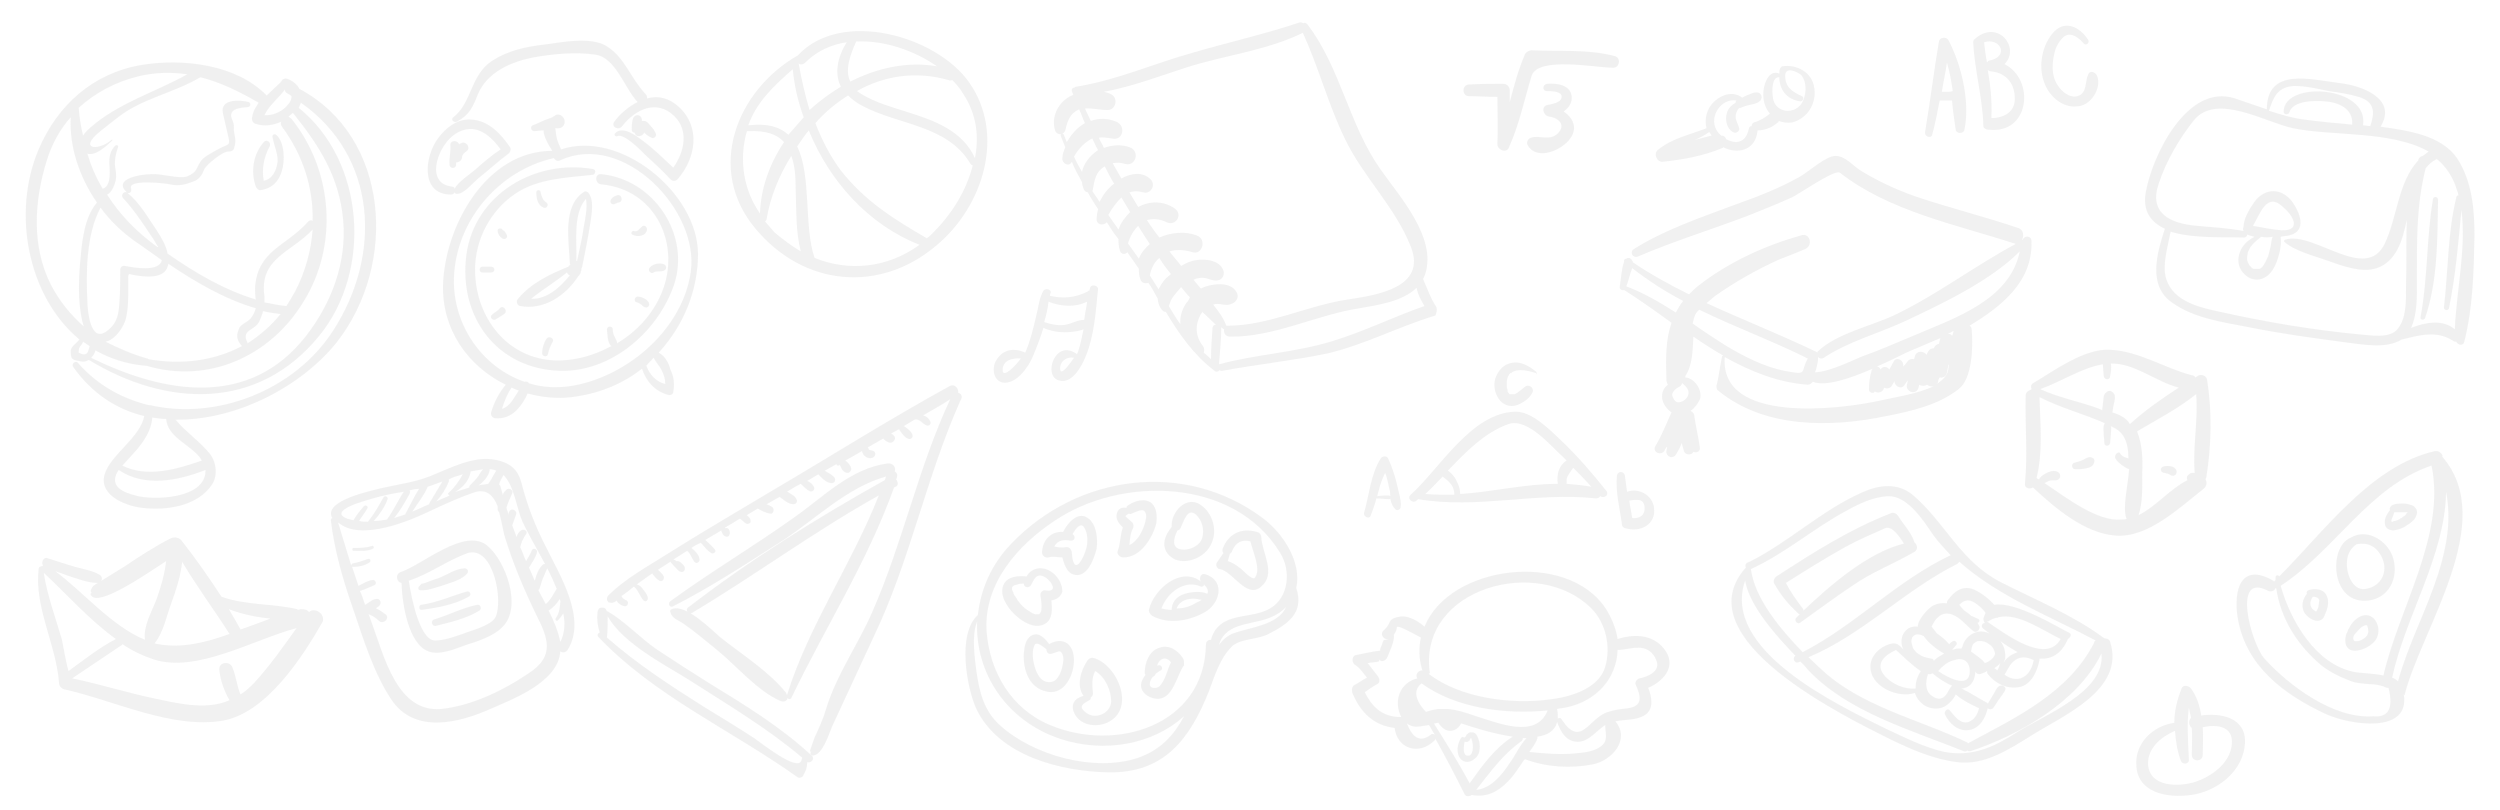 <svg id="Layer_1" xmlns="http://www.w3.org/2000/svg" width="343.1" height="111.2" viewBox="-339 329.8 343.1 111.2"><style>.st0{opacity:.4}.st1,.st2{fill:rgba(165, 165, 165, 0.4)}.st2{opacity:.4;enable-background:new}</style><g class="st0"><path class="st1" d="M-323.4 349.1s0 .1 0 0c.1.1.1 0 0 0z"/><path class="st1" d="M-297.9 342c-.3-.6-.9-1.1-1.7-1.4-.4-.1-.7.1-.8.4 0 0-.1 0-.1.1-.6.6-1.3 1.2-1.9 1.8-4.2-4.3-11.5-5.1-17.1-4.2-6.7 1.1-11.6 5.5-14.2 11.6-3.7 8.7-1.5 20.2 5.6 26.1-.4.5-1.1.9-1.2 1.5 0 .3 0 .9.2 1.1.3.3.8.3 1.2.4.4.1.7 0 1.1-.2 10.7 6.5 23.2 7 31.6-3.3 7.3-8.9 6.3-24-2.8-31.3.1-.2.2-.5.3-.7 10.4 7.3 11.2 20.8 4.4 31.3-5.3 8.2-16 12.3-25.1 10.2h-.2c-3.6-.9-7-2.7-9.7-5.8-.3-.4-.9.1-.7.5 2.6 3.7 6 5.9 9.8 6.8-.6 2.9-4.2 5-5.3 7.6-1.3 3.1 2.5 4.7 5 5 3.3.4 7.6-.2 9.6-3.2.8-1.2.6-3-.2-4.1-1.4-1.8-3.3-3-4.8-4.8 8.3.1 17.2-4.5 22.1-10.6 8.4-10.7 7.3-28.2-5.1-34.8zm-2 .1c0 .2.1.4.3.5.2.1.4.2.6.4v.1c0 .6-.5 1.1-.8 1.4-.7.7-1.9 1.2-2.9 1.1.6-1.3 1.9-2.3 2.8-3.5zm-11.6-1.7c2.8.7 5.4 2 8 3.5-.4.6-.8 1.2-.9 2-.1.4.1.8.5.9 1.2.4 2.4.2 3.5-.3-.1.2-.1.4.1.7 2.9 3.9 4.3 8.4 4.2 12.9-.2-.1-.4-.1-.6.1-3 3.4-6.9 3.9-7.3 9 0 .6 0 1.2.1 1.7-4.3-1.3-8.4-3.7-12.1-6.3-.2-1.1-.8-2.1-1.5-3.2-1.1-1.6-2.4-3.9-4-5.1.3.1.6-.2.5-.6-.6-1.4 5-.7 5.3-.6 1.3.3 2.3 0 3.5-.5.6-.3 1-.9 1.2-1.5.2-.6 2.6-2.6 3.4-2.5.3 0 .6-.1.7-.4.5-1.4-.1-1.8 0-3.1 0-.3-.1-.5-.2-.8-.7-1.5.8-1.7 2.1-1.8.4 0 .5-.6.1-.7-1.1-.3-4-.5-3.5 1.6.2.9.4 1.7.6 2.6.5 2 .3 1.4-1.3 2.3-.7.4-2 1-2.4 1.7-.6.9-.4 1.4-1.8 2-1.1.4-3.5-.4-4.9-.3-1.4 0-5.4.6-3.4 2.5-.4-.2-.9.4-.5.8 1.3 1.4 2.4 3 3.4 4.5.5.7 1 1.5 1.4 2.2h-.1c-2.9-2.1-5.2-4.5-6.9-7.2.1 0 .1-.1.2-.1.5-.4.8-1.1 1-1.9.1-.6 0-1.2-.1-1.8-.1-1 .1-1.8.4-2.7.1-.2-.2-.4-.4-.2-.6.6-.8 1.4-.8 2.2 0 .9.4 3.3-.9 3.7-.9-1.5-1.6-3.1-2.1-4.8 1.2.3 2.5-1 3.4-1.8.1-.1 0-.2-.1-.1-1.6 1.4-4.3 1.4-2.1-.7.9-.8 2-1.6 3-2.4 3.3-2.6 7.6-3.3 11.3-5.5-.1.1 0 .1 0 0zm5.7 36.9c-3.8 2-8.2 2.6-12.8 1.8-.1-.1-.1-.1-.2-.1-2.1-.6-3.9-1.4-5.7-2.3 1.3-.3 2.3-1.8 2.7-2.9.3-1 .4-2.3.4-3.4V368c0-.9.1-.5 1.1-.4 1.2.2 3.8.5 4.3-1.2 0-.1.1-.2.1-.4 3.7 2.5 7.8 4.9 12 6.1-.1.4-.3.9-.7 1.4-.4.5-1.4.8-1.6 1.4-.5 1.1-.2 1.7.4 2.4zm-21.2-6c-.2-3.9-.2-9.3 1.8-13 1.3 1.8 2.9 3.3 4.7 4.6 1.2.8 2.4 1.7 3.7 2.6-.3 1.7-4 1-5 .8-.3-.1-.7.1-.7.5 0 1.4 0 2.9-.1 4.3-.1 1.6-.2 3-1.7 4.1-2.4 1.9-2.7-3.2-2.7-3.9zm23.6 2.6c.2-.5.4-.9.5-1.4.8.2 1.6.3 2.4.4-1.3 1.6-2.8 2.9-4.5 4-1-1.9 1-1.7 1.6-3zm.7-2.6v-.8c-.8-5.3 3.8-6.1 6.6-9.2-.2 2.9-1 5.8-2.4 8.5-.4.7-.8 1.4-1.2 2-1-.1-2-.3-3-.5zm-17.4-31c2.4-.6 4.7-.6 6.8-.3-4.5 2.5-9.4 3.9-13.3 7.3-.2.2-.7.6-1 1.1-.3-1.2-.5-2.5-.6-3.8 2.2-2 4.9-3.5 8.1-4.3zm-11.9 28.6c-2.7-5.3-2.3-11.5-.6-17 .7-2.3 1.8-4.3 3.3-6-.2 4.1 1.2 8.2 3.6 11.7-1.4 1.7-1.8 3.8-2.1 6.1-.3 2.8-.6 6.3-.1 9.2.1.6.2 1.1.4 1.7-1.8-1.6-3.3-3.4-4.5-5.7zm5 9.3c-.3.4-.8.2-1.2 0 0-.2 0-.5.1-.7.2-.3.4-.5.5-.8l.9.6c-.1.4-.2.7-.3.9zm35.1-18.1c.5 5.7-1.6 11.3-5.1 15.8-7.8 10-19.5 7.9-29.5 3 0 0 .1 0 .1-.1.2-.2.4-.5.5-.9 2 1.1 4.3 1.9 6.9 2.1h.1c8.4 2.5 16.9-1.2 21.5-8.7 4.9-7.8 4.1-18.1-1.6-25.2-.1-.1-.3-.2-.4-.3.2-.2.4-.3.6-.5 3.7 4.6 6.4 8.9 6.9 14.8zm-28.5 37.7c-1.6-.4-3.6-1.2-2.5-3.2.1-.1.1-.2.2-.3 3.5 2.4 8.1 1.5 11.9 0v.1c0 3.9-7.2 4.1-9.6 3.4zm9.1-4.8c-3.4 1.2-7.5 2.4-10.9.7.6-.7 1.3-1.4 1.9-2.1 1.1-1.3 2.1-2.8 2.2-4.5.6.1 1.2.2 1.9.2.2 2.7 3.7 3.6 4.9 5.7z"/><path class="st1" d="M-301.1 348.3c-.2-.2-.6 0-.5.3.2 1.2.7 2.1.7 3.3-.1 1.2-.7 2.5-1.9 2.7-.3-1.6 0-3.2.8-4.7.3-.5-.4-1.1-.8-.6-1.5 1.7-1.8 4.1-1.1 6.1.1.2.3.5.6.5 1.6-.2 2.6-1.2 3-2.7.4-1.3.4-3.9-.8-4.9z"/></g><g class="st0"><path class="st1" d="M-264 405c-1.5-2.9-2.6-5.7-3.4-8.8-.5-2-1.6-2.9-3.6-3.3-3.1-.6-6.3 1.2-9.1 2.3-2.1.8-4.4 1.1-6.6 1.6-1.1.3-8.1 1.7-6.7 4.1-.1 0-.2.2-.2.3.5 4.2 1.7 8.3 3.1 12.3 1.4 4.1 2.8 8.7 5.2 12.3 3.2 4.8 9.3 3.2 13.6 1.3 3.2-1.4 9.3-3.7 9.6-7.9.3.2.7.2 1-.2 2.7-4.3-1.1-10.3-2.9-14zm.1 2.8c.5.9.9 1.9 1.3 2.8-.5.8-.8 1.5-1.5 2.1-.2-.4-.5-.9-.7-1.3l-.3-.6s0-.1.1-.1c.2-.5.3-1 .5-1.5s.4-.9.6-1.4zm-6-12.8c1.5 1.5 1.8 4.6 2.6 6.4.7 1.5 1.9 3.6 3.1 5.8-.1 0-.2 0-.3.1-.6.5-.9 1.4-1.1 2.2-.3-.6-.5-1.2-.8-1.8.4-.7.9-1.3 1.1-2.1.1-.4-.5-.7-.7-.3-.2.5-.5 1-.8 1.5-.3-.6-.5-1.3-.8-1.9.1-.6.4-1.2.8-1.8.3-.4-.3-.8-.7-.5-.3.2-.5.5-.6.9-.2-.5-.4-1.1-.6-1.6.2-.5.3-.9.5-1.4.3-.6-.6-1.1-.9-.5-.1.1-.1.2-.1.4l-.3-.9c.2-.7.5-1.3.8-2 .2-.5-.5-.8-.8-.5-.2.2-.4.4-.5.7-.1-.4-.2-.7-.3-1.1 0-.1-.1-.2-.2-.3.1-.5.4-.9.6-1.3zm-1.9-.6v-.2c.4 0 .7.1.9.2-.4.6-.7 1.3-1.1 1.8-.4.1-.9.1-1.3.2.7-.5 1.3-1.2 1.5-2zm-2.6.1c.5-.1 1.1-.2 1.7-.3-.3.3-.5.7-.7 1-.3.4-.7.8-1.1 1.2-.1.1-.1.2-.1.3-.6.2-1.2.4-1.9.6 1-.6 1.9-1.5 2.1-2.8 0 .1 0 .1 0 0zm-1.1.4c-.5.9-1.1 1.8-1.9 2.5-.2.1-.1.3.1.4-.6.3-1.2.5-1.8.8.7-.8 1.3-1.7 1.7-2.7v-.3c.5-.3 1.2-.5 1.9-.7zm-2.8 1l-1.8 3v.1c-.8.3-1.5.7-2.3 1 .7-1.1 1.6-2.2 2.1-3.4.7-.2 1.3-.5 2-.7zm-4.5 1.2c.4-.1.8-.2 1.2-.2h.1c-.7 1.1-1.3 2.4-1.9 3.5-.5.2-1 .3-1.5.5.8-1 1.5-2.2 2.1-3.3.1-.3.1-.4 0-.5zm-5 1.1c1.4-.4 2.8-.7 4.2-.9-.8 1.2-1.4 2.6-2.3 3.8-.6.1-1.2.2-1.8.2.8-.9 1.5-1.9 1.9-3 .1-.3-.4-.6-.6-.2-.6 1.1-1.3 2.3-2.1 3.3-.4 0-.8 0-1.2-.1.3-.6.8-1.1 1.1-1.7.2-.3-.2-.6-.5-.3-.5.6-1 1.2-1.4 1.9-.3-.1-.5-.1-.8-.2-2.9-1.1 2.5-2.5 3.5-2.8zm21.2 24.1c-3.4 2.3-7.8 4.4-11.9 4.8-6 .5-7.8-7.3-9.4-11.6-.2-.5-.3-.9-.5-1.4.5.2 1 .5 1.4.9.6.6 1.6-.4.9-.9-.4-.3-.8-.6-1.3-.8.2-.2.5-.3.6-.6.1-.2 0-.6-.3-.7-.7-.1-1.2.5-1.8.8-.2-.6-.4-1.3-.7-1.9.7-.2 1.3-.5 2-.8.4-.2.1-.8-.3-.7-.7.1-1.3.5-1.9.8l-.9-2.7c0 .1.1.1.2.1.8 0 1.6-.2 2.2-.6.3-.2.1-.6-.2-.5-.6.2-1.3.5-2 .6-.2 0-.3.2-.3.3-.6-2-1.2-3.9-1.8-5.9 3.1 2.7 10-.3 12.7-1.6 1.9-.9 3.9-1.8 5.9-2.5 1.8-.6 2.7.4 3.3 1.9v.4c0 .2.1.3.2.4.3 1.1.5 2.2.7 3.1 1.2 4 2.8 7.7 4.6 11.4 1.8 3.5 1.9 5.6-1.4 7.7zm4.5-4.4c-.3-1.5-.9-2.9-1.6-4.3.6-.4 1.2-1 1.5-1.6 0 .1.1.2.1.3v.1c-.1.8-.1 1.5-.6 2.2-.2.2.1.6.3.3.3-.3.5-.6.7-.9.3 1.3.2 2.7-.4 3.9z"/><path class="st1" d="M-272.1 404.7c-3.1-2.6-8.9 2.6-11.9 3.6-.8.3-.6 1.4.1 1.5.1 3.1 1 8.4 3.7 9.4 1.6.6 3.8-.4 5.2-.9 1.6-.5 3.8-1.2 5-2.5 2.7-2.7.4-9-2.1-11.1zm1.1 9.8c-.5 1-2.8 1.7-3.7 2-1.4.5-2.9 1.1-4.4 1.2-2.2.3-3.4-5.6-3.8-8.2 2.8-.9 5.3-2.8 8.1-3.8 3.5-1 4.9 6.5 3.8 8.8z"/><path class="st1" d="M-275.2 407.8c-1.2 0-2.5.9-3.5 1.3-.6.2-1.2.4-1.7.6-.2.1-.5.2-.7.2-.1 0-.2.2-.3.3-.2.1-.3.5 0 .6 1 .1 2-.3 3-.6 1.1-.4 2.9-.8 3.6-1.8.1-.3-.1-.6-.4-.6zm.2 3.2c-2.1.6-4 1.5-6.2 1.8-.4.1-.3.8.1.7 2.1-.3 4.5-.7 6.4-1.8.5-.2.2-.9-.3-.7zm1.5 1.8c-2 .4-3.9 1.4-5.9 2-.6.2-.3 1 .2.9 2-.5 4.2-1 6-2.1.4-.3.1-.9-.3-.8zm-14.4-8.1c-.8.3-1.8.3-2.6.3-.2 0-.2.4 0 .4.9 0 1.9.1 2.7-.3.2-.1.1-.4-.1-.4z"/></g><g class="st0"><path class="st1" d="M-248.6 378.2c3.4-3.7 5.4-8.5 5.4-13.6-.1-8.4-10.7-17-18.8-14.3-.2-.5-.5-1.1-.6-1.6-.1-.4-.1-.9-.2-1.3h.1c.6.1 1.2-.2 1.2-.9s-.8-1.3-1.4-.8c-.4.3-.9.4-1.4.6-.5.2-1 .5-1.6.7-.4.2-.2.8.2.8s.8-.1 1.3-.1c0 .5.2 1 .4 1.4.2.5.5.9.8 1.4-9.1 0-14.7 10.3-15 18.3-.2 6.3 3.5 11.3 8.6 13.8-.9 1.1-1.6 2.4-2 3.8-.1.4.2.8.6.8 1.1.1 2.1-.3 2.9-1.1.6-.6 1.2-1.5 1.5-2.3 2.2.6 4.5.8 6.8.4 3.3-.5 6.4-1.8 8.9-3.8.6 1.8 1.8 3.1 3.6 3.6.3.1.7-.1.7-.4.2-1.1.1-2.1-.4-3.1-.2-.9-.8-1.9-1.6-2.3zm-21.5 7.7c.3-1 .7-2 1.3-2.9.3.1.6.3 1 .4-.7 1-1.2 2.2-2.3 2.5zm9.9-3.2c-2.2.4-4.3.3-6.2-.3-.1-.2-.4-.3-.6-.2-5.8-2-9.9-7.8-9.7-14.3.3-7.9 6.2-14.7 13.7-16.4.2.3.5.5.9.3 8.6-4 19.1 6.8 17.9 15.3-1.1 7.8-8.5 14.2-16 15.6zm9.9-2.7c-.1 0-.1-.1 0 0 .3-.4.7-.7 1-1.1.3.6.8 1.1 1.1 1.7.3.6.5 1.2.5 1.9-1.2-.3-2.1-1.2-2.6-2.5z"/><path class="st1" d="M-256.5 353.7c-.9-.1-.9 1.3 0 1.4 7.6.7 11 8.4 8.3 14.9-1.2 2.9-3.4 5.3-6.1 6.9 0-.3-.2-.5-.3-.8-.2-.3-.3-.7-.3-1.1 0-.5-.8-.5-.8 0 0 .4.1.8.1 1.2.1.4.2.9.5 1.1-1.9 1-3.9 1.7-6 1.9-7.5.8-12.7-5.3-12.7-12.4 0-4.1 2.1-8.1 5.5-10.4 3.1-2.1 7-2.2 10.6-2.6.4 0 .6-.7.1-.8-8-1.4-16.3 3.5-17.4 11.8-1.1 8.5 4.2 15.7 13 15.9 7 .1 13.3-5.4 15.5-11.8 2.3-6.8-2.7-14.5-10-15.2z"/><path class="st1" d="M-264 376.3c-.4.6-.6 1.3-.6 2 0 .4.7.6.8.1.1-.6.4-1.2.7-1.8.1-.5-.7-.7-.9-.3zm-6.4-4.2c-.3.4-.8.6-1.1.9-.4.4.2.9.6.6.4-.3.9-.5 1.2-.8.4-.4-.3-1.2-.7-.7zm-1.2-5.7h-1.2c-.5 0-.5.8 0 .8h1.2c.6 0 .6-.8 0-.8zm1.9-4.8c-.1-.1-.2-.2-.3-.2-.1-.4-.8-.3-.7.1 0 .4.3.8.6 1 .2.2.6.1.7-.2 0-.3-.2-.5-.3-.7zm5.7-4c-.5-.3-.7-.9-.8-1.4 0-.4-.6-.4-.6 0 0 .8.2 1.8 1 2.1.4.2.8-.4.4-.7zm9.7-1c-.3.1-.6.2-.8.5-.4.5.2 1 .6.6-.1.1.1 0 .1 0 .1 0 .1-.1.2-.1.8 0 .6-1.2-.1-1zm3.4 4.3c-.4.3-.6.8-1.1.6-.3-.1-.5.4-.2.5.7.4 1.9.2 2-.7 0-.4-.4-.7-.7-.4zm3.1 5.2c-.6-.3-1.6-.1-2 .4-.4.3.1 1 .5.7.4-.3 1 0 1.5-.3.3-.2.3-.6 0-.8zm-3.7 4.4c-.4 0-.6.7-.1.8.2 0 .4.2.6.3.2.2.4.4.7.4.2 0 .4-.2.4-.4 0-.7-1.1-1.1-1.6-1.1zm-6.8-14.3c-.1-.1-.4-.2-.5-.1-3.1 1.9-2.1 6.9-2 9.8 0 .1 0 .2.1.2l-.1.1c-.1 0-.1.1-.2.2-2.5 1-5.2 2.3-6.9 4.4-.3.3-.2.9.3 1 3.2.6 6.2-1.4 7.9-4 0 0 0-.1.1-.1.1-.1.1-.2.2-.3.1-.1.1-.2.1-.3.1-.2.1-.3.1-.5 0 0 .1-.1.1-.2.4-2 .8-3.9 1.1-5.9.2-1.3.6-3.3-.3-4.3zm-7.8 14.6c1.6-1.3 3.3-2.3 4.9-3.6.1.2.2.3.4.4-1.4 1.7-3.2 3.3-5.3 3.2zm7.2-9.8c-.2 1.5-.6 3.1-.9 4.6h-.1c.1-2.6-.5-6.4 1.3-8.5.3 1.1-.2 3.3-.3 3.9zm-10.1-11c-1.3-1.9-3-3.7-5.4-3.8-1.9-.1-3.5 1.2-4.5 2.6-1.8 2.4-2.5 7.7 1.8 7.7.2 0 .4-.1.5-.3 0 .1.1.2.3.2.9.1 2.2-1.5 2.8-2 1.5-1.2 2.9-2.5 4.4-3.6.1-.2.3-.5.1-.8zm-4.8 3.1c-.7.6-2.4 1.7-2.8 2.6 0-.2-.2-.3-.4-.3-3.1-.4-2.3-3.8-1-5.7.8-1.2 2-2.1 3.4-2.2 1.8-.1 3.3 1.4 4.3 2.8-1.2.8-2.4 1.8-3.5 2.8z"/><path class="st1" d="M-275.6 349.4c-.2.1-.3.1-.4.2-.2-.6-1.2-.6-1.2.1.1.9-.2 1.8-.1 2.7 0 .6.9.6.9 0v-.3c.3 0 .7-.2.8-.6 0-.5.3-.7.7-1 .5-.5-.1-1.3-.7-1.1zm29.8-4.9c-1.4-1.3-2.9-1.6-4.4-1.2 0-.2 0-.4-.2-.6-2.1-2.2-2.8-5-5.4-6.6-2.2-1.3-6.1-.5-8.4-.2-2.6.3-5 .8-7.2 2.2-3.1 2-2.8 5.8-5.4 7.8-.4.3.1.8.5.6 1.7-.9 2.2-2 2.9-3.8 1.3-3 4.5-4.4 7.5-5 2.8-.5 5.8-.8 8.6-.4s4 4.6 5.8 6.5c-1.2.6-2.4 1.6-3.2 2.7-.5.7.6 1.3 1.1.6 1.8-2.3 4.7-3.7 7.1-1.4 2.1 2 1.4 5-.1 7.1-1.4-1.3-2.7-2.6-4.2-3.7-.9-.7-2.8-2.1-3.8-1-.2.2.1.5.3.4.9-.5 3.3 2 3.8 2.5 1.2 1.1 2.4 2.2 3.5 3.4.3.3.7.3 1 0 2.5-2.9 3.2-7.1.2-9.9z"/><path class="st1" d="M-249 348.1c-.2-.4-.3-.6-.6-.9-.2-.2-.5-.7-.9-.8h-.4v-.2c-.1-.7-.9-.8-1.2-.2-.2.5-.2 1.1-.2 1.6 0 .3.2.4.4.4.1.7 1.1.6 1.3 0 .3.3.6.5 1 .7.3.2.8-.2.6-.6z"/></g><g class="st0"><path class="st1" d="M-1.8 351.5c-2.2-3.2-6.9-3.8-10.4-4.3h-.1c2.3-3.7-2.2-5.6-5.6-6-4-.5-10-2.2-10 3.6-1.5-.5-2.9-1-4.4-1.5-6.5-2.1-11.3 7.8-12.2 12.8-.5 2.7.7 4.2 2.6 5.1-1.1 3.4-2.4 7.9 1.1 10.2 3 2.1 6.8 2.6 10.4 3.3 4.4.9 8.9 1.5 13.4 2.1 2.4.3 5.5.9 7.6-.4 2.5-.6 4.8-1.3 7.1.2.1.1.3.1.4.1.2.5 1 .6 1.1 0C.4 372 .5 367 .6 362.2c0-3.6-.3-7.5-2.4-10.7zm-22.3-9.9c1.6 0 3.2.4 4.7.7 1.4.2 2.8.4 4.1.8 2.3.7 2.2 2.2 1.6 4-.3 0-.7-.1-1-.1.9-5.4-10.8-6.2-10.9-1.9 0 .5.7.5.8.1.5-1.6 3.4-1.6 4.7-1.5 2 .1 4.1 1 3.9 3.2-2.2-.2-4.4-.4-6.6-.7-1.7-.2-3.2-.7-4.8-1.2.6-1.9 1.2-3.3 3.5-3.4zm15.3 27.5c0 1.9.1 4.4-1.2 5.9-1.1 1.3-3.7.8-5.1.7-6.4-.6-12.9-1.7-19.2-3.1-2.8-.6-6.4-1.4-7.4-4.5-.6-1.9.2-4.4.6-6.5 3.2 1 7.7.7 10.1.8.2 0 .4-.2.4-.4.3.1.6.2 1 .3-1 .5-1.8 1.3-2.1 2.4-.3 1 0 2.1.8 2.8.7.7 1.8.9 2.7.4 1.3-.7 1.8-2.4 2.1-3.7.1-.6.2-1.2.1-1.8v-.1c.4-.1.8-.1 1.2-.2 2.5-.6 1.4-3.2.4-4.6-1.5-2-3.8-1.9-5.2 0-.7 1-1.5 2.3-1.5 3.5-.1.1-.1.3 0 .5-2.1-.4-4.1-.5-6.3-.7-3.7-.3-6.8-1.7-5.3-5.9 1-3 2.8-6.1 4.8-8.6 3.1-3.8 9.8.3 13.6 1.1 5.2 1.1 13.5.3 18.6 3.2-.3.2-.5.4-.8.6-.2 0-.5.2-.6.5 0 .1 0 .1-.1.2-2.7 3-2.8 7.7-4.5 11.3-2.6 5.5-9.8-1.8-13.7-.5-.1 0-.2.2-.1.3 1.5 1.3 4.1 1.9 6 2.6 2 .7 4.6 1.7 6.7 1 2.6-.9 3.5-3.6 4.1-6.6-.1 2.9 0 6-.1 9.1zm-21-8.3c1-1.7 1.9-4.6 4-2.7.6.5 1.7 1.6 1.6 2.5-.1.8-1.1.8-1.7.8-1.4-.1-2.6-.4-3.9-.6zm2.7 1.5c-.2.4-.2 1-.3 1.4l-.3 1.2c-.2.5-.5 1.1-.8 1.5-.2.2-.2.2-.4.3h-.8c-.1 0-.2-.1-.2-.1s-.1 0-.1-.1l-.2-.2-.1-.1c0-.1-.1-.2-.1-.2l-.1-.2c0-.1-.1-.2-.1-.3v-.5c0-.1.1-.4.1-.6l.3-.6c.3-.5.9-1 1.4-1.4l.1-.1c.5.1 1.1.1 1.6 0zm25 12.7c-1.6-1.4-4-1-6-.2.9-2 .8-4.5.8-6.6 0-5.2-.1-10.2 1.2-15.3.4-.5.8-.9 1.4-1.2.1 0 .1-.1.1-.1 1.1.9 2 2.1 2.6 3.7.1.4.3.8.4 1.3-.1 0-.3.1-.3.3C-3.1 361.8-3 367-3.6 372c0 .4.6.5.7.1.9-4.4 1.3-9 1.7-13.5.7 5.3-.7 11.1-.9 16.4z"/><path class="st1" d="M-5.1 357.1c-.9 5.4-.7 10.8-1.7 16.2-.1.4.4.5.6.2 1.8-5.2 1.7-10.9 1.8-16.3 0-.4-.6-.5-.7-.1z"/></g><g class="st0"><path class="st1" d="M-9 425.2c2.3-9.1 12.9-23.8 5.2-32.7v-.2c-.1-.3-.4-.5-.7-.6h-.3c-8.8 2-15.2 11-21.4 17.2-.1-.2-.5-.2-.5.1v.4l-.1.1-.1.1-.1-.1c-4.5-2.6-5.5 1.3-4.9 5.1 1.1 6.6 6.3 10.5 12.1 13.2 3.3 1.5 11.6 2.8 10.7-2.7.1.2.1.1.1.1zm3.7-31.5c2 9.5-4.5 19.6-6.6 28.8-1.4-.3-3.1-.3-4.1-.5-5.2-1.1-8.6-6.9-10-11.8 7.5-4.9 12.1-13.6 20.7-16.5zm-8 34.4c-5.4.4-11.6-4.2-15-8-1.7-2-4.5-11.9.6-9.2.5.2.9-.1 1-.4 0 0 .1 0 .1.1.6 4 2.7 7.4 5.7 10.1 1.3 1.2 3 2 4.6 2.6.8.3 1.7.3 2.5.4.6 0 1.3.1 1.9.3.2.1.4.2.6.2h.1c.7 2.8 0 4.1-2.1 3.9zm10-30.8c.7 3.7.2 7.2-1.1 11.3-1.6 5-4.1 9.6-5.5 14.7-.2-.2-.5-.4-.8-.5 1.8-8.4 7.3-16.8 7.4-25.5z"/><path class="st1" d="M-10.7 406c-.9-2.2-3.6-3.7-5.7-2.4-3.1 1.2-2.8 9.4 2.6 8.6 3-.5 4.1-3.6 3.1-6.2zm-3.5 4.6c-1.7.4-2.6-1.6-2.7-3-.1-1.4.3-2.4 1.3-3.1 1.5-.3 2.7.2 3.5 1.8.9 2-.1 3.9-2.1 4.3zm6.1-11.5c-.3-.1-.7-.2-1-.2-.5 0-1.3 0-1.7.3-.2.2-.3.4-.2.6-.4.5-.8 1.2-.7 1.8 0 .7.6 1 1.2 1 .6-.1 1.3-.3 1.8-.7.5-.3 1.1-.7 1.3-1.3.3-.6 0-1.3-.7-1.5zm-.8 1.4c-.1.1-.2.2-.3.2l-.1.1c-.1.1-.1.1-.2.1-.2.2-.5.3-.8.4h-.1c-.1 0-.1 0-.2.1h-.2v-.2c0-.1.1-.2.1-.3.1-.2.2-.5.3-.8h1.8s0 .1-.1.1c-.1.2-.1.2-.2.3zm-4.3 14.2c-1.2-1.2-2.9.1-3.4 1.3-.1.1-.2.3-.2.4-.3.5-.4 1.1-.3 1.7.4 1.8 2.9.8 3.7 0 1-.8 1.1-2.4.2-3.4zm-1.1 2.5c-.3.3-.8.6-1.3.6-.3 0-.3 0-.4-.2-.1-.2 0-.5.1-.7 0 0 .1 0 .1-.1.4-.4.7-.9 1.2-1.1.2-.1.2-.1.3-.1h.1c-.1 0 0 0 0 0 .1.1.2.4.2.7.1.3-.1.7-.3.9zm-5.3-5.4c-.3-1.2-1.7-1.3-2.6-1-.2.1-.3.3-.2.5-.6.7-.8 1.6-.4 2.5.4.7 1.5 1.5 2.3 1.1.5-.2.6-.9.8-1.3.2-.6.3-1.3.1-1.8zm-1.2 1.1c0 .2-.1.4-.2.6 0 .1-.1.1-.1.2h-.1c-.2-.1-.4-.3-.5-.4-.4-.6-.2-1.1.1-1.6.4 0 .8.1.9.5 0 .1-.1.5-.1.7z"/></g><path class="st0 st1" d="M-206 341.1c-4.5-6.4-17.6-10.1-23.5-3.7-8.4 4.8-12.7 15.6-5.8 23.8 6.6 7.9 17 8.9 24.8 2.3 6.5-5.4 9.5-15.3 4.5-22.4zm-15.5-5.6c3.8-.2 7.9 1.2 11.1 3.4-4-.7-8.2.2-11.9 2.1-.8-1.6 0-3.7.8-5.5zm-7.9 3c.2.2.6.2.9-.1 1.6-1.6 3.6-2.5 5.7-2.8-1.3 2.1-1.7 4.3-.8 6.1-1.5.9-3 2-4.3 3.2-.6-2-1.1-4.2-1.5-6.4 0 .1 0 .1 0 0zm-.8.8c.2 2.2.7 4.4 1.5 6.6l-2.1 2.4c-1.2-1.1-2.9-1.6-5.5-1.3 1.1-3.2 3.6-5.5 6.1-7.7zm-6.3 8.5h.2c2.4-.1 3.9.4 4.9 1.5-2 3-3.2 6.4-3.3 9.8-2.3-3.3-2.9-7.4-1.8-11.3zm2.5 12.4c.1-.1.2-.2.2-.3.5-3 1.7-6 3.4-8.7.5 1.3.6 2.9.6 4.7.1 2.8 0 5.7.7 8.4-1.2-.7-2.4-1.6-3.6-2.6-.4-.5-.9-1-1.3-1.5zm6.8 5c-1.5-4.2-.4-11.3-2.4-15.3.5-.7 1-1.5 1.6-2.2 2.8 6.9 8.1 12.9 15.2 15.7-4.4 3.2-9.7 3.7-14.4 1.8zm16.3-3.5c-.3.3-.6.6-.9.8-4.5-2.6-8.5-5.1-11.8-9.3-1.5-2-2.6-4.2-3.5-6.5 1.3-1.5 2.9-2.8 4.5-3.8.5.5 1.1 1 1.9 1.4 5 2.7 11.7 2.6 14.9 8 .1.1.2.2.3.2-.9 3.6-3 6.8-5.4 9.2zm-3.5-16.5c-2.2-.7-4.4-1.3-6.4-2.5-.2-.1-.4-.3-.6-.4 3.7-2.1 8.1-2.8 12.6-1.5.2.1.3 0 .5 0 .6.6 1.1 1.2 1.5 1.9 1.8 2.7 2.2 5.8 1.6 8.8-1.7-3.8-5.7-5.2-9.2-6.3zm154.2 17.7c0-.8-1-.8-1.2-.2h-.1c.3-.5.2-1.4-.5-1.6-4.7-1.6-9.6-2.8-14.3-4.4-2.5-.9-4.9-2-7.2-3.4-1.2-.7-2.2-2.1-3.6-2.1-1.3 0-3.6 2.1-4.8 2.8-2.8 1.6-5.9 2.8-9 3.9-4.8 1.8-9.6 3.4-13.9 6.1-.6.4-.1 1.3.6 1 4.9-2.1 10.1-3.7 15.1-5.6 2-.8 4-1.6 6-2.5.9-.4 5.9-3.9 6.6-3.4 6.8 5.3 15.9 7.1 23.9 9.7.1 0 .2 0 .2.1-5.6 3-10.7 6.9-16.5 9.7-3.4 1.6-7.9 2.5-10.6 5-.1.1-.1.1-.1.2l-.1-.1c-5-2.4-10.1-4.4-15.1-6.7.4-.3.7-.6 1.2-1 2.7-1.9 5.7-3.6 8.8-5 1.3-.5 2.6-1 3.5-1.4 1.2-.5.7-2.3-.5-1.9-5 1.4-10 3.7-14.1 6.9-.5.4-.9.8-1.3 1.2-2.6-1.3-5.2-2.7-7.7-4.4 0-.1-.1-.3-.2-.4-.1-.1-.2-.2-.4-.2-.1 0-.2 0-.3.1-.2 0-.4.2-.3.4-.4 1.1-.4 2.3-.6 3.4-.1.4.3.6.6.5 2.2 1.4 4.3 2.9 6.5 4.5-.8 2.3-.8 4.8-.7 7.8 0 .3.1.5.2.7-.5.4-.8.9-.8 1.6 0 .9.6 1.7 1.3 2.2-.7 1.5-1.3 3.1-2.2 4.6-.5.8.7 1.4 1.2.7.1-.2.2-.4.4-.6 0 .2-.1.4-.1.6-.1.7.8 1.2 1.3.5.3-.5.6-1 .8-1.6.1.4.2.7.3 1.1.2.6 1.1.6 1.3.1.4.2.9 0 .9-.5-.2-1.5-.6-3.1-.8-4.6-.1-.3-.3-.4-.5-.5.6-.4 1-1 1.3-1.6.4-1.2-.7-2.9-2-3v-.2c1-1.5 1-3.5 1.1-5.4 1.3.9 2.7 1.8 4.1 2.6-.1 0-.2.1-.2.3-.2.9-.5 3.1-.7 3.7-.1.2 0 .7.2.8 6.3 5.2 15.4 5.1 23.1 3.5 3.5-.7 7.1-1.5 9.9-3.7 1.9-1.4 2-6 1.8-8.1 0-.3-.1-.5-.3-.6 4.3-2.6 8.7-6 8.5-11.6zm-55.6 6.2c.3-.8.5-1.7.8-2.5 2.2 1.7 4.5 3.2 7 4.5-.4.5-.7 1-1 1.6-2.2-1.4-4.4-2.7-6.8-3.6zm8.5 14.9c-.2.6-.9 1.1-1.5 1-.4-.1-.6-.6-.7-.9-.1-.6.7-1.1 1.1-1.3.1-.1.2-.2.2-.3 0 0 0-.1.1-.1.4.4 1 .8.8 1.6zm.6-9.8c.1-.4.2-.9.4-1.3.1-.2.3-.4.5-.6 4.9 2.4 10.1 4.3 14.9 6.7-1.1 2 .1 2.3-3.2 1.7-2.9-.6-5.6-2-8.1-3.5-1.6-1-3.1-2-4.5-3zm25.6 10.6c-5.5 1.2-21.8 3.2-21.2-5.9v-.1c3.6 2 7.3 3.5 11.4 3.8.3 0 .5-.2.7-.4 1.8.7 5.2-.5 8.2-1.8 0 0 0 .1-.1.1-.3 1-.4 1.8-.4 2.8 0 .4.7.6.8.2.3.3 1 .2 1.2-.3 0-.1.1-.1.1-.2.3.2.8.1 1-.2.1-.2.3-.5.4-.7v.1c.1.7 1 1.1 1.4.4.1-.2.3-.4.4-.6 0 .2 0 .4-.1.6-.2 1 1.3 1.5 1.6.4 0-.1.1-.3.1-.4.3.2.8.2 1.1 0 .2.2.6.3.9.2-2.3 1.1-5.8 1.6-7.5 2zm10-8.9c-.1-.2-.3-.3-.6-.3.3-.1.5-.2.8-.4 0 .2-.1.5-.2.7zm-1.6.3c-.1.3-.1.5-.2.8-.3 0-.6.3-.7.6-.3 0-.6.1-.8.5-.1.1-.1.2-.2.4-.4-.6-1.4-.6-1.6.2 0 .1-.1.2-.1.4-.3-.1-.7 0-.9.3-.2.3-.4.5-.6.7v-.3c-.1-.7-1-1-1.3-.4-.2.4-.4.7-.6 1.1-.3-.4-.9-.5-1.2 0-.1-.2-.3-.4-.5-.4 2.1-.9 3.9-1.9 4.7-2.2 1.2-.5 2.6-1.1 4-1.7 0-.1 0 0 0 0zm-.5 6.3c.1-.1.2-.2.2-.4s.1-.3.2-.5c.4.1.9-.1 1-.7.1-.3.1-.6.2-1l.1-.1v-.1c0 .2-.1.5-.1.7-.1.9-.7 1.5-1.6 2.1zm-3.5-6.5c-2.2.9-4.4 1.9-6.7 2.7-1.5.6-4.4 2.1-6.5 2.2.2-.5.3-1.1.4-1.6v-.5c.2.2.5.3.8.1 3.3-2.2 7.4-3.3 11.1-5 5.1-2.4 11.7-5.5 15.8-9.6-1.4 6.8-9.1 9.2-14.9 11.7zm5.1-40.7c-.3-.5-1.2-.4-1.3.2-.7 4.1-1.2 8.3-1.9 12.4-.1.7.9 1 1 .3.4-1.5.7-3 1-4.6h1.7c.1 1.3.3 2.6.5 4 .1.6 1.1.6 1.2 0 .8-3.8-.4-8.9-2.2-12.3zm-.1 7.1h-.8c.2-1.3.5-2.6.7-4 .4 1.3.6 2.6.8 3.9-.3.1-.5.1-.7.1zm7.8-3.8c2.2-2.2-.8-6.1-3.9-3.6l-.1.1c-.2.1-.3.3-.3.5.2 3.9 1.3 7.6 1.4 11.5 0 .3.4.5.7.5h.1c5.6.6 6.3-6.9 2.1-9zm-2-.5c-.2 0-.3.1-.4.3-.2-1-.3-1.9-.4-2.8 2.2-.7 3.5 1.9.8 2.5zm.2 7.9c.1-2.2-.1-4.4-.5-6.6.1.1.3.2.5.2 1.9.2 3.1 1.5 3.2 3.4.2 2.1-1.4 3-3.2 3zm14.5-5.8c-.2-.5-1-.8-1.2-.2-.5 1-.1 2.6-1.5 3-1.1.3-2.2-.7-2.7-1.5-.9-1.3-.8-3.1-.4-4.6.2-.8.7-1.6 1.3-2.1 1-.7 2.1.3 2.7 1 .3.3.8-.1.6-.5-1.2-1.9-3.4-2.9-5-.8-1.5 1.9-1.9 4.8-.9 7 .7 1.6 2.4 3.1 4.3 2.9 1.9 0 3.5-2.5 2.8-4.2z"/><g class="st0"><path class="st1" d="M-36.2 395.3c.7-4.3.8-9.1.1-13.4-.1-.6-.9-.8-1.3-.5-.1.1-.2.1-.3.2-.1-.2-.3-.3-.5-.3-3.8-1-7.2-3.3-11.2-3.5-3.6-.2-7.7 2.9-10.6 4.6-.3.2-.3.5-.2.8l-.1.1c-.4.1-.7.4-.7.8-.1 4.1.3 8-.1 12.1-.1.6.7.8 1.1.5 3 2.8 7.1 6.3 11.3 6.6 4.4.4 8.8-3.8 12.1-6.4.5-.4.5-.9.3-1.3 0-.2.1-.2.1-.3zm-12.5-2.6c.2.4.6.7 1 1 .3.2.6.4.9.5-.2 2.5-.9 5.1-.4 6.7 0 0 0 .1.1.1-.3.1-.5.1-.8.1-3.2.3-7.4-2.9-10.5-5l.6-.3c.5-.2 1.1.1 1.4-.3.2-.2.2-.5 0-.8-.5-.5-1.4-.2-1.9.1-.4.2-.7.5-.9.8-.1-.1-.2-.1-.3-.2.9-3.6.5-7.4.4-11.1 2.9 1.5 6.1 2.3 9 3.6 0 0-.1 0-.1.1-.2.4-.1.8-.1 1.2 0 .5.1.9.1 1.4 0 .5.7.5.8 0 0-.4.1-.8.1-1.3 0-.3.1-.7 0-1l.6.3c1.4.8 1.8 2.3 1.8 4.1-.4-.1-.8-.2-1.1-.6-.1-.5-.9 0-.7.6zm-.4-6.3c.1-.4.1-.8.2-1.1.1-.5.3-1.1 0-1.5-.3-.4-.7-.5-1.1-.1-.4.3-.3 1-.4 1.5 0 .3-.1.6-.1.9-.1-.1-.3-.1-.4-.2-2.7-1-5.5-1.5-8.1-2.7 2.9-1 5.6-2.9 8.6-3.4 0 .5.1 1.1.1 1.6.1.6.9.6.9 0 .1-.5.2-1.2.1-1.7 3.2-.1 6.2 2.5 9.3 3.3-2.3 1.5-4.6 3.1-6.7 5-.4-.8-1.4-1.3-2.4-1.6zm3.4 2.6c2.7-1.6 5.6-3.1 8.1-5.1.3 3.6-.5 7.2-.2 10.8h-.4c-.2 0-.4.2-.6.4-.1.2-.1.4 0 .6-2.4 1.2-4.3 3.6-6.7 4.8.6-1.8.5-4.1.5-5.8.1-1.9 0-3.9-.7-5.7z"/><path class="st1" d="M-51.9 392.6c-.4-.2-.8.1-1.2.3-.4.2-.8.3-1.2.4-.5.1-.4.9.1.9s.9 0 1.4-.1c.5-.1 1-.2 1.2-.8.1-.4 0-.6-.3-.7zm9.9 1.2c-.6.1-.6.8 0 .9.2 0 .3.1.5.1.3.1.4.3.7.3.4 0 .6-.4.5-.7-.2-.7-1.2-.7-1.7-.6z"/></g><g class="st0"><path class="st1" d="M-227.6 433.5c-4.2-3.9-9.1-6.9-14-9.9-2.4-1.5-4.9-3.1-7.3-4.7-2.3-1.6-4.3-3.8-6.7-5.2h-.1c-.1-.2-.2-.5-.5-.5h-.3c-.3 0-.5.4-.5.6-.1.9 0 1.9.3 2.8-.2.1-.4.3-.2.6 7.8 8.2 18.3 12.8 27.4 19.3.2.1.6 0 .7-.2.5-1 .5-.9.6-1.9.5.2 1.1-.5.6-.9zm-1.4.6c-.4 1.8-5.6-2.4-6.5-3-2.3-1.5-4.6-2.9-6.9-4.3-4.6-2.9-9.2-5.9-13.3-9.5.1-.9.1-1.9.1-2.9 2.2 3.8 7.8 6.6 11.3 8.8 5.3 3.4 10.7 6.6 15.4 10.6 0 .1-.1.2-.1.3z"/><path class="st1" d="M-207.5 383.7c.1-.6-.5-1.3-1.2-.9-8.2 4.5-16.1 9.5-24.1 14.2-5 3-10 5.9-14.9 9-2.7 1.7-5.6 3.3-7.8 5.5-.2.2-.3.6-.1.8.1.1.1.2.2.2h.1c.2.1.5 0 .7-.1.1-.1.2-.1.2-.2.2.4.6.7 1.1.8.4.1.7-.5.3-.8-.3-.1-.6-.3-.7-.6.6-.4 1.1-.8 1.7-1.3.6.5.8 1.3 1.3 1.9.3.3.7 0 .6-.4-.1-.5-.4-.8-.7-1.2-.2-.3-.5-.5-.8-.6l2.1-1.5c.3.4.6.8 1 1 .4.2.7-.2.6-.6-.2-.4-.5-.6-.8-.9.6-.4 1.1-.7 1.7-1.1.3.4.7.8 1.1 1.2.3.3.9.3.9-.3 0-.4-.5-.7-.7-.9-.2-.1-.3-.1-.5-.1-.1-.1-.2-.2-.4-.2.6-.4 1.3-.8 1.9-1.2.5.4.6 1 1 1.5.3.4.8 0 .7-.4-.1-.6-.6-1.1-1.1-1.5.4-.3.8-.5 1.3-.7 0 0 0 .1.1.1.4.5.8 1 1.3 1.3.3.2.8-.2.5-.5-.4-.5-.9-.9-1.3-1.3.7-.4 1.5-.9 2.2-1.3v.1c.1.2.2.6.5.7.2.1.5.1.6-.2.1-.2.1-.4 0-.6-.1-.3-.3-.4-.5-.3l-.1-.1c.7-.4 1.4-.8 2-1.2.1 0 .1 0 .2.1.3.2.5.5.8.6.4 0 .6-.2.5-.5 0-.3-.3-.5-.5-.7l1.5-.9c.5.3 1.1.6 1.7.7.5.1.6-.7.3-.9-.3-.2-.5-.3-.8-.4.6-.3 1.2-.7 1.8-1 .1.1.3.2.4.3.4.3.9.7 1.5.7.4 0 .6-.4.4-.7-.2-.5-.8-.7-1.2-1h-.1c.6-.4 1.3-.8 1.9-1.1l.2.2c.3.3.6.6 1 .8.4.2.8-.2.6-.6-.2-.4-.5-.6-.9-.8l1.5-.9c.5.5 1 1.1 1.7 1.2.5.1.8-.4.5-.8-.3-.3-.6-.5-1-.7-.1-.1-.2-.1-.3-.2.5-.3 1.1-.6 1.6-.9 0 .2.3.3.4.1l.1.1c.1.2.2.5.4.7.2.2.4.3.7.3.3-.1.5-.4.4-.7-.1-.4-.5-.8-.8-1 .8-.4 1.6-.9 2.3-1.3.1.7.9 1.2 1.5.9.3-.1.5-.7.1-.9-.2-.1-.7-.1-.7-.3 0-.1 0-.1-.1-.2l2.1-1.2c.5.5 1.1.8 1.5.3.1-.2.2-.3.1-.5 0 .1 0 .1 0 0s-.1-.2-.2-.3c-.1-.1-.2-.1-.3-.2.4-.2.7-.4 1.1-.6 0 .1.1.2.1.2.3.4.6.9 1.1 1.1.4.2.8-.2.6-.6-.2-.5-.7-.8-1.1-1.1h-.1l1.5-.9c.7-.2 1.1.6 1.7.8.3.1.6-.2.5-.5-.2-.5-.6-.8-1-.9 1.2-.7 2.5-1.4 3.7-2.2-4.4 9.4-6.5 19.7-10.7 29.2-1.9 4.4-4.9 8.6-6.3 13.2-.4 1.4-1 2.7-1.6 4-.2.6-.4 1.1-.6 1.7-.1.3 0 .3.2.2 0 0-.1 0-.1.1-.2.2 0 .5.2.5 1.4 0 2.3-3.1 2.7-4l5.7-12.3c5-10.4 7.2-21.9 11.9-32.4.4-.6.1-1-.3-1.1z"/><path class="st1" d="M-216 395.6c0-.1.1-.2.1-.3.1-.4 0-.6-.3-.8.2-.5-.2-1.2-1-1.1-5.1.7-8.8 4.6-12.8 7.4-5.6 4-11.5 7.5-17 11.5-.4.3-.1 1 .4.7 5.3-2.7 10.3-6 15.3-9.2 4.5-3 8.6-7.1 13.9-8.6-.1.2-.1.4-.2.5-9.3 5.2-18.6 11-27 17.5-.4.3.1 1 .6.7 8.7-5.2 16.8-11.2 25.6-16.1-3.7 9.4-9.6 17.8-12.6 27.4 0-.1-.1-.2-.1-.3-2.3-2.9-6.1-5.3-9-7.6-1.3-1.1-4.8-4.7-6.7-3.9-.2.1-.3.2-.2.4.2.9 1.1 1.1 1.8 1.6 1.6 1.1 3.1 2.4 4.6 3.6 2.7 2.2 5.5 5.6 8.7 7 .5.2.9 0 1-.4.1.2.4.2.5 0 4.6-9.6 10.5-18.8 14.1-28.9.1 0 .1-.1.2-.1.4-.1.4-.6.1-1z"/></g><path class="st2" d="M-36.9 428c-.2-1.3-.6-2.6-1.4-3.7-.3-.4-1.1-.6-1.3 0-.6 1.5-1 3.1-1 4.7-2.9.4-5.5 2.8-5.2 6 .3 4 5.1 4.4 8.1 3.8 3.4-.7 6.6-3.4 6.8-7 .2-3.5-3.3-4.2-6-3.8zm-.8 9.1c-2.2.7-6.3.8-6.5-2.4-.1-2.2 1.8-3.8 3.7-4.6.1 1.4.3 2.8.8 4.1.2.6 1.2.5 1.1-.2-.1-2.4-.3-4.8 0-7.1.1.5.2 1 .3 1.4-.4.4-.3 1.1.1 1.4.1 1.2 0 2.5 0 3.7 0 1 1.5 1 1.5 0 0-1.2.1-2.5 0-3.8 1.9-.4 4.2-.2 4 2.3-.2 2.7-2.9 4.5-5 5.2z"/><path class="st0 st1" d="M-90 341.9c-.3-2.2-2.4-3.3-4.4-3-.1 0-.2.2-.3.3-.1.2-.1.5-.1.7-1.6-.7-2.3 1.9-2.2 3 0 1 .4 1.9.9 2.5-.6.5-1.4 1-2.2 1.2-.2.1-.3.3-.3.5-.2 0-.4.2-.4.4-.2.9-.6 1.7-1.7 1.8-.5 0-1-.2-1.4-.4-.1-.3-.3-.5-.7-.5l-.3-.3c-1.7-1.9.2-4.9 2.4-4.5-.1.1-.1.2-.1.3-.5.3-1 .7-1.2 1.4-.3 1 0 2.3 1 2.7.3.1.7-.2.7-.5-.1-.6-.5-1.1-.5-1.7 0-.4.2-.9.5-1.2h.2c.4-.2.8-.3 1.2-.4.5-.1 1.1-.2 1.5-.6.3-.4.2-.9-.3-1.1-.6-.1-1 .2-1.6.4l-.6.3c-1.2-.9-2.7-.5-3.8.5-1.1 1-1.4 2.4-1.1 3.7-2.3.9-4.8 1.4-6.7 3-.6.5-.1 1.7.7 1.6 2.8-.3 5.6-.8 8.2-1.9 0 0 .1 0 .1-.1 1.9 1 4.4.5 4.7-2.2v-.1c1 0 2-.4 2.8-1.1.1 0 .1-.1.1-.2.6.2 1.2.3 1.9.2 2.1-.6 3.3-2.6 3-4.7zm-14.4 6c0 .1.1.2.1.2.1.1.1.2.2.3-.8.2-1.5.4-2.3.6.7-.3 1.3-.6 2-1.1zm12.5-3.7c-1.1 1.3-3.2 1-3.7-.6-.2-.6-.4-3.2.7-3.2h.1c0 1.6.9 3 2.8 3.3.4.1.7-.5.3-.7-1.3-.6-2.3-1.2-2.3-2.8 0-1.3 1.6-.6 2.2-.1.9 1.1.7 3.1-.1 4.1zm-50 27.7c-.8-1.2-1.2-2.5-1.8-3.8.1-.2.2-.4.3-.7 1.6-5-3.5-10.6-6.1-14.3-4.4-6.2-5.5-14-10.1-20-.2-.2-.4-.2-.5-.1-.2-.1-.4-.2-.6-.1-4.8 1.6-9.7 2.7-14.5 4.1-5.4 1.5-10.5 3.8-16.1 4.7-.1 0-.1 0-.2.1-.2 0-.5.2-.4.5.1.2.1.3.2.5-.1 0-.1.1-.2.1-1.8.8-2.9 2.9-2.3 4.8.1.4.6.6.9.5-.1 0-.2.1-.1.3l.6 1.5c-.2.5-.4 1-.4 1.5-.1.7.9 1.3 1.3.5.4 1 .9 1.9 1.4 2.8 0 .3.1.6.2.9.1.3.4.5.6.5.4.8.9 1.5 1.4 2.3-.1.5-.2.9-.2 1.4 0 .8 1 .9 1.4.4.5.8 1 1.6 1.6 2.3 0 .5 0 1 .2 1.6.1.5.8.6 1 .2.4.6.8 1.1 1.2 1.7.1.2.3.4.4.6 0 .4 0 .9.2 1.4.1.5.7.7 1.1.5.5.7.9 1.5 1.3 2.2v.1c0 .5.5 1.8 1.1 1.7 1.8 3 3.8 5.9 6.7 8.1.2.2.5.1.7-.1.1.1.2.1.3.1 4.8-.9 9.7-1.4 14.5-2.4 5.1-1.2 9.8-3.7 14.8-5.2.1-.3.3-.8.1-1.2zm-50.7-22.6c-.1-.3-.3-.7-.4-1 0-.1-.2-.2-.3-.1.2-.1.4-.2.5-.5.3-1.3.6-2.3 1.9-2.9.3.6.5 1.3.8 1.9-1.1.6-1.9 1.6-2.5 2.6zm2.1 4.1c-.4-.7-.8-1.4-1.1-2.1.6-1.1 1.5-2 2.5-2.5.3.6.5 1.1.8 1.6-1.2.8-2 1.9-2.2 3zm2.4 4.1c-.3-.5-.7-1-1-1.5.1-.1.1-.2.1-.3.2-1.2.4-2.3 1.5-3 0 0 .1 0 .1-.1.4.8.8 1.6 1.3 2.4-.9.7-1.5 1.5-2 2.5zm2.6 3.8c-.5-.7-.9-1.3-1.4-2 .5-.9 1.1-1.7 1.8-2.4.4.7.8 1.3 1.2 2-.7.7-1.3 1.5-1.6 2.4zm2.8 4l-1.5-2.1c.3-1 .8-1.8 1.4-2.4.5.8 1 1.6 1.6 2.5-.6.5-1.2 1.2-1.5 2zm2.7 4.2c-.4-.6-.8-1.3-1.2-1.9.2-1 .6-1.8 1.3-2.4.5.8 1 1.5 1.6 2.2l-.2.2c-.6.4-1.1 1.1-1.5 1.9zm3.8 1.9c-.6.9-.9 1.9-.8 2.9-.6-.8-1.1-1.7-1.6-2.5.1-.2.2-.5.3-.8.4-.7.9-1.2 1.4-1.8.4.5.8 1 1.2 1.4-.1.3-.3.6-.5.8zm3.6 3.5c-.1 1.4-.2 2.8-.2 4.2-.3-.3-.6-.6-1-.9.1-.3.1-.6-.1-.9-1.1-1.4-1.1-2.9-.3-4.4.1-.1.2-.2.2-.3.6.6 1.3 1.2 1.9 1.8-.2-.1-.5.1-.5.5zm.1-3.3s.1 0 0 0c.9-.3 1.7.3 2.5-.1.7-.2 1.1-1 .7-1.6-.7-1.3-2.6-1.2-3.8-.9-.4.1-.7.2-1.1.4-.3-.4-.7-.8-1-1.2.2-.1.4-.2.6-.2 1-.3 1.6.3 2.5.3.9 0 1.3-.9.9-1.6-.6-1.2-2.4-1.4-3.6-1.2-.8.1-1.4.4-2.1.8-.5-.7-1.1-1.3-1.6-2 1-.3 2.1-.2 3.1.1 1.4.5 2.1-1.8.6-2.3-1.6-.6-3.5-.4-5.1.3-.6-.8-1.2-1.6-1.7-2.4.8-.2 1.7-.2 2.7.3 1.3.6 2.3-1.1 1.1-1.9-1.6-1.1-3.5-1-5-.2-.4-.7-.8-1.3-1.2-2 .6-.2 1.2-.2 1.9 0 1 .3 1.8-1 1-1.8-1.1-1.1-2.8-.8-4-.1l-1.2-2.1c.6-.1 1.1-.1 1.7.1 1.5.4 2.1-1.8.6-2.3-1.1-.4-2.4-.3-3.5.1-.2-.5-.5-.9-.7-1.4.5-.1 1.1 0 1.8.1 1.5.4 2-1.7.6-2.3-1.2-.5-2.4-.5-3.5-.1-.3-.6-.5-1.1-.8-1.7 1-.1 2 .2 3.1.2s1.5-1.5.6-2.1c-.3-.2-.7-.3-1.1-.4 3.8-.7 7.5-2.1 11.2-3.3 5.2-1.7 10.9-2.3 15.9-4.7.1 0 .1-.1.2-.1 2.2 4.8 3.5 9.9 5.8 14.6 2.5 5.2 6.8 9.2 9 14.7 2.3 5.7-4.7 6.7-8.6 7.3-5.5.8-10.9 3.6-16.5 3.6h-.2c-.4-1.1-1.1-2-1.8-2.9zm16.4 5c-5.1 1.6-10.5 1.8-15.6 3.2.1-1.6.3-3.2.3-4.9v-.2c.1.1.2.2.4.3-.1.5.2 1 .8 1 6 .1 11.9-3 17.8-3.9 2.3-.4 5.9-.9 7.8-2.8.2.9.6 1.7 1.1 2.5-4.3 1.5-8.3 3.5-12.6 4.8z"/><g class="st0"><path class="st1" d="M-110.3 419.3c-1.5-2.4-4.2-2.6-6.7-1.8-.2-1.4-.8-2.9-1.7-4.3-5.4-7.9-21.4-5.8-24.8 2.6-.9-.8-2.2-1.5-3.2-1.4-2.1.3-1.2.9-2.4 1.9-.6.5 0 1.4.7 1.2-.9.3-.6-.2-1 .9-.1.2-.2.5-.2.7-1.1.1-2.2.4-3.3.6-.6.1-.6 1-.2 1.3.7.4 1.2 1.2 1.7 1.8-.6.3-1.1.7-1.7 1-.4.2-.4.7-.3 1.1 1.1 2.7 3 4.5 5.8 4.8.3 2.8 3.3 3.9 5.5 1.7.1-.1.1-.2.1-.2 1.4 2.5 2.7 5 4 7.6.2.4.7.3 1 .1 1.9.4 3.6-.4 5-1.9.8-.8 1.4-1.8 2.1-2.8 0-.1.1-.1.2-.2 2.9 1.1 6.3 1.3 9.3.7 2.6-.5 5.2-3.4 3.1-5.9 1.4-.3 2.9-.1 4.1-.9 1.2-.8.9-2.5.4-3.7 1.9-.8 3.8-2.7 2.5-4.9zm-10.3-6c2 2 2.7 5.3 1.9 8-.9 3.1-5 4.2-7.7 4.5-5.2.7-12.2-.2-16.5-3.5.1-.1.2-.2.1-.4-1.4-11.4 14.9-15.9 22.2-8.6zm-6 14c-1.6 4-6.8 1.7-10.1.7-1.1-.4-2.4-.8-3.6-.9h-1.4c-.5.1-1.1.2-1.6.4-1.6-1.7-1.7-3.1-.6-3.9 4.7 3.4 11.5 4.3 17.3 3.7zm-20.1.9h-.1c-2.5 0-3.9-1.4-4.9-3.4.6-.4 1.1-.8 1.7-1.1.4-.2.4-.7.1-1.1-.5-.6-.9-1.2-1.4-1.8h.1c.8-.2 1.8 0 1.4-.6.3.6 1 .3 1.2-.2.3-.8 1-2.1.9-3.1.2-.3.4-.6.4-1s2 .7 3.3 1.4c-.3 1.4-.3 2.9.2 4.5-.6 0-1 .6-.7 1.1-2.4.6-3.3 3.1-2.2 5.3zm4.1 2.4c-1.4 1.1-2.5.6-3.3-1.5.5.4 1.2.5 1.8.4.4-.1.8-.1 1.2-.2.3.4.5.9.8 1.3-.3-.1-.4-.1-.5 0zm5.3 6.7c-1.5-2.8-3.2-5.5-4.9-8.2.2 0 .4-.1.6-.1.4.6 1 1.2 1.8 1.1.6-.1 1.1-.5 1.3-1h.1c1.2.4 4.2 1.4 7 1.8-2.5 1.6-4.2 4-5.9 6.4zm.9.9c1.9-2.4 3.6-4.8 6.1-6.6.2-.1.3-.3.3-.5h.5c-.9.9-1.6 2.5-2.3 3.4-1.1 1.7-2.6 3.5-4.6 3.7zm17-5.9c-1 .7-2.4.8-3.5.9-2.1.2-4.1 0-6.2-.2.4-.6.9-1.2 1.1-1.9v-.2c1.4-.2 2.4-.8 2.7-2 .5 1.4 1.3 2.8 3 2.7 1.4-.1 2.4-1.5 3.6-2.3 0 1.2.5 2.2-.7 3zm5.4-9.4c-.4.1-.7.6-.5.9.7 1.6 1 2.9-1.1 3.2-.9.1-1.8.2-2.7.5-2.7.8-3.7 5.1-6.4 1-.1-.2-.3-.2-.5-.1 0-.4 0-.8-.1-1.3.4-.1.8-.1 1.2-.2 4.4-.9 7-4.2 7.1-7.9.9 0 1.8-.3 2.7-.3 1.2-.1 2.2.6 2.6 1.7.7 1.5-1.2 2.3-2.3 2.5z"/><path class="st1" d="M-136 431.5c-.1-.3-.2-.6-.4-.9-.2-.3-.5-.3-.8-.3-.2 0-.4.2-.5.3-.1.1-.1.3-.3.4h-.1c-.1-.1-.3-.1-.4.1-.5.8-.7 2-.1 2.8.5.6 1.3.6 1.9.1.8-.5.9-1.6.7-2.5zm-.9 1.3c-.1.2-.1.4-.2.5-.1.1-.2.2-.3.2h-.3c-.2-.1-.2-.1-.3-.3-.2-.4-.1-1 0-1.6.3.1.5 0 .7-.2.1-.2.1-.3.2-.3.2.5.3 1.1.2 1.7z"/></g><g class="st0"><path class="st1" d="M-161.1 410.5c.8-3.6-1.9-7.6-4.6-9.6-10.7-8-25.4-6-34.5 3.5-2.8 2.9-4.2 6.3-4.6 9.8-2.9 2.6-1.5 10.1-.2 12.9 3.1 6.5 11.7 8.6 18.2 8.7 7.6.1 11.1-4.6 13.7-11.1.8-2.1 1.5-4.5 3.1-6.1 1.1-1.2 3.7-1 5.1-1.8 2.8-1.4 4.9-3 3.8-6.3zm-33.2-9.2c9.1-6.2 24.7-6 31 4.4 1.5 2.4 1.2 6.1-1.4 7.6-1.5.9-3.6.9-5.2 1.4-1.7.5-2.6 1.6-2.9 2.9-.4 0-.7.2-.7.7-.2 11.1-12.4 14.8-21.4 11-5.3-2.2-8.3-7.3-8.7-12.9-.4-6.5 4.3-11.8 9.3-15.1zm11.5 32.5c-6 2-14.4-.3-19-4.5-2.2-2-2.8-4.6-3.2-7.4-.2-1.7-.7-4.8.1-6.8-.3 6.9 3.9 13.6 11.4 16.1 6 2 12.7.8 17-3.1-1.4 2.6-3.2 4.6-6.3 5.7zm13.1-17.1c-.8.3-1.5.9-2 1.6.5-1.7 1.8-2.5 4.3-3 1.9-.4 3.6-.8 4.9-2.2-1.1 2.5-5 2.8-7.2 3.6z"/><path class="st1" d="M-173.6 408.6c-.6-.2-.9.6-.6 1-2.7-2.1-6.4 1-7.1 3.8-.1.3.1.7.4.9 2.3 1.3 5.4.7 7.6-.7 1.9-1.4 2.3-4.2-.3-5zm-.6 1.7c.2.1.5-.1.4-.3.4.4.7.7.5 1.3-.9-.5-2.7-.2-3.4.1-1 .4-1.5 1.2-1.5 2.1-.5 0-1-.1-1.4-.2.8-2.2 3.2-4 5.4-3zm-3.3 3c.2-.7.9-1.2 1.8-1.3.5-.1 1 0 1.4.1h.2c-.2.2-.5.3-.7.4-.8.5-1.7.8-2.7.8zm11.6-9.8c0-.3-.2-.6-.6-.7-2.1-.6-3.9.2-4.7 2.3-.1.3 0 .5.1.6-.3.4-.6.9-.9 1.3-.2.3 0 .9.4.9 1.8.3 3.7 4.2 5.7 2.4 2.1-1.8.1-4.6 0-6.8zm-.9 5.6c-.4.4-1.7-1.2-2.1-1.4-.5-.4-1-.7-1.6-.9.1-.3.2-.7.3-1 .1-.1.3-.2.3-.4.5-1.2 1.4-1.6 2.5-1.3.4 1.6 1.5 3.9.6 5zm-7.4-10c-2-1.4-4.1 1-4 2.9v.1c-.6.8-1.1 1.6-1 2.6.1.9.7 1.5 1.5 1.9 1.9.7 4.3-.5 5-2.3.8-1.8.1-4.1-1.5-5.2zm.2 4.5c-.3 1.1-1.8 1.8-2.9 1.6-1.4-.2-1-1.6-.5-2.6.1 0 .3-.1.4-.3.4-.7.9-2.9 2.1-1.9.9.8 1.2 2.1.9 3.2zm-6.9-4.7c-.9-.8-2.3-.4-3.2.2-.2.1-.3.2-.3.4-.5-.1-1.1 0-1.3.7-.3.8.3 1.5.8 2-.4 1-.3 2.2-.7 3.2-.2.4.3.9.7.9 2.4.1 4.1-2.7 4.6-4.7.1-.9.1-2-.6-2.7zm-1 2.8c-.3 1-1 2.4-2.1 2.9.1-.8.1-1.6.5-2.3.1-.3.1-.6-.1-.8-.3-.3-.6-.5-.9-.8-.1-.1.2-.3.4-.4.1 0 .3.1.4 0 .3-.1 1.5-.8 1.8-.3.4.5.1 1.3 0 1.7zm-7.8-.8c-1.4-1-2.8.7-3.4 1.9-1.6-.1-2.8 1-2.9 2.8 0 .5.5.8.9.7.6-.2 1.2 0 1.9 0 .3 1.2.8 2.6 2.3 2.4 1.4-.3 2.1-2.4 2.4-3.6.2-1.3 0-3.4-1.2-4.2zm-.2 4.1c-.2.7-.5 1.5-1 2.1-.8.9-1-1-1-1.5-.1-.5-.4-.8-.9-.7-.5.1-1 0-1.5-.1.4-.8 1.2-1 2.2-.8.6.1.8-.6.3-.9.4-.7 1.1-1.7 1.6-.9.5.8.5 2 .3 2.8zm-4.3 3.7c-.6-.6-1.4-1-2.3-.9-.7.1-1.3.5-1.6 1.1h-.1c-1.1-.1-2.6 0-3.1 1.2-.4 1 0 2 .6 2.9.9 1.4 3.5 3.6 5.3 2.3.9-.7.8-2 .7-3.1.7-.1 1.3-.5 1.5-1.2 0-1-.5-1.8-1-2.3zm-.4 2c-.2.2-.6.2-1 .1-.4 0-.7.4-.6.8.1.7.2 1.4.1 2 0 .1-.1.2-.1.3 0-.1 0 0-.1.1l-.1.1c.1-.1-.1.1 0 0h-.5c-.1 0-.2-.1-.3-.1 0 0-.1 0-.2-.1s-.2-.1-.3-.2c-.2-.1-.5-.3-.6-.4-.5-.4-.8-.8-1.1-1.2.1.1-.1-.2-.1-.2-.1-.1-.1-.2-.2-.3-.1-.1-.1-.2-.2-.3v-.1c0-.1 0-.1-.1-.2 0-.1-.1-.2-.1-.3v-.3s0-.1.1-.1l.1-.1.2-.1c.1 0 .3-.1.4-.1.3-.1.5-.1.8-.1 0 .5.7.7 1 .2.3-.5.5-1.2 1.1-1.3.3-.1.9.2 1.2.5.2.2.4.4.5.6.1.2.2.4.2.5 0 .2 0 .2-.1.3zm.6 7.1c-.4.1-.7.2-1 .4-.6-.8-1.4-1.7-2.4-1.2-.9.5-1 1.6-1.1 2.5-.1 2.2.7 4.7 3.1 5.2 4 1 5.4-7.5 1.4-6.9zm.9 2.9c-.1.9-.6 2.6-1.7 2.7-1.6.2-2.2-1.8-2.4-3-.1-.7-.1-1.5.2-2.1.3-.5 1.2.3 1.6.6 0 .4.3.8.8.6l.9-.3c.2 0 .3 0 .4.2.2.2.3.9.2 1.3zm4.2-.6c-.4-.1-.7.1-.9.4-.9 1.4-1.5 3.4-.5 4.8-1.2.3-1.9 1.2-1.2 2.5.9 1.7 3.3 1.9 4.8 1 3.5-2 1-7.8-2.2-8.7zm-.2 7.9c-.5-.1-.9-.4-1.2-.7-.7-.7.3-1.1.8-1.4.2-.1.2-.2.2-.4.2-.1.3-.3.3-.5-.1-1.2-.2-2.1.3-3.1 1.4.8 2.2 2.7 2.2 4.2-.1 1.3-1.4 2.1-2.6 1.9zm12.5-7.8c-.7-1.1-1.9-2-3.3-1.5-1.4.4-2 2.1-2 3.4 0 .1 0 .2.1.3-.2.3-.4.6-.5.9-.5 1.3.8 2.3 2 2.4 2.3.2 2.8-3.3 3.8-4.6 0-.3 0-.7-.1-.9zm-3.2 3.7c-.3.4-1.4.5-1.4-.2 0-.3.1-.6.4-1 .2-.1.3-.2.4-.4.2-.2.5-.4.7-.5.4-.2.1-.8-.3-.7-.1 0-.1 0-.2.1.1-.4.3-.7.6-.9.5-.3 1 0 1.3.4-.5 1-.7 2.3-1.5 3.2z"/></g><g class="st0"><path class="st1" d="M-117.4 337.5c-3.7-1-7.6-.6-11.4-.8-.3 0-.7.2-.9.5-.9 2.1-1.5 4.3-2.1 6.6v-1.6c0-.5-.4-.9-.9-.9-1.6 0-3.1 0-4.7.1-1 0-1 1.6 0 1.6 1.3 0 2.6.1 3.9.1 0 2.2.1 4.3 0 6.5 0 .8 1.3 1.3 1.6.4 1.4-3.1 2.1-6.5 3.1-9.8.9-2.7 8.8-1.1 11.2-1.1.9 0 1.1-1.4.2-1.6z"/><path class="st1" d="M-124.4 345.1c.7-.5 1.2-1.2 1.1-2.1-.2-1.6-2.1-1.8-3.4-1.7-.6.1-.7 1 0 1 .5 0 2.2 0 2 .9-.1.7-1.4.9-1.9 1-1 .2-.6 1.5.2 1.6 1.4.2 2.3 1.2 1.2 2.3-1.1 1.1-2.5.2-3.7.6-.4.1-.7.7-.4 1.1 1.3 2.1 4.7.6 5.8-1 1.1-1.5.3-2.9-.9-3.7z"/></g><path class="st0 st1" d="M-118.6 397.1c-1.9-2.4-4-4.8-6.2-6.9-1.5-1.4-4-4-6.3-3.9-6 .2-10.3 7.8-14.3 11.4-.6.5.3 1.3.8.8.1-.1.2-.1.2-.2 8.1 1.4 16.2-1 24.4-.1.3 0 .5-.1.6-.3.7.4 1.3-.3.8-.8zm-24.8.5c.8-.7 1.6-1.6 2.4-2.4.3.3.7.5 1 .9.4.4.6 1 .6 1.6-1.3 0-2.7 0-4-.1zm18.2-1.4c-4.5 0-8.9 1.1-13.4 1.4 0-.6-.2-1.2-.5-1.8-.2-.5-.7-1.1-1.2-1.4 2.5-2.6 5-5.2 8.3-6.4 2.7-.9 5.9 3.1 7.6 4.6l.4.4c-1.1.7-1.4 2-1.2 3.2zm1.2 0v-.6c.1-.6.6-1.1.9-1.6.8.8 1.7 1.7 2.5 2.6-1.1-.2-2.2-.3-3.4-.4zm-4.2-15.4c-1-.8-2.3-1.6-3.7-1.1-1 .3-1.6 1.2-1.9 2.1-.5 1.8.8 4.3 3 3.6.8-.3 1.7-.9 2.1-1.7.3-.5-.3-1.2-.9-.9-.3.2-.6.5-.9.7-.1.1-.4.3-.6.4h-.7s-.1 0-.1-.1l-.1-.1c0-.1-.1-.1-.1-.2v-.2c0-.1-.1-.2-.1-.3v-.9c0-.2.1-.3.1-.5l.1-.2s.1-.1.1-.2l.2-.2h.1l.1-.1c.3-.2.7-.3 1.2-.3.7 0 1.4.2 2.1.4 0 .4.2 0 0-.2zm-19 15.8c-.3-1.3-.7-2.6-1.3-3.9-.2-.4-.8-.3-1 0-1.4 2.2-1.6 5.1-2.3 7.5-.1.5.7.9.9.4.3-.8.6-1.6.8-2.4.6 0 1.1.1 1.7.1.1 0 .2 0 .2-.1.1.6.3 1.1.7 1.5.2.2.6.1.7-.2.2-.8-.2-1.9-.4-2.9zm-1.2 1.2c-.5 0-1 0-1.6.1.1-.2.1-.5.2-.7.2-.9.5-1.7.9-2.5.3.7.4 1.5.6 2.3.1.3.1.6.1.9-.1-.1-.2-.1-.2-.1zm36.4 1.7c-.2-1.8-2.2-2.8-3.7-2.2-.1-.7-.2-1.4-.3-2.2-.1-.7-1-.7-1.1 0-.2 2.3.4 4.4.7 6.7 0 .3.3.5.5.5 2 .6 4.2-.5 3.9-2.8zm-3 1.4c-.1-.8-.3-1.6-.4-2.4.9-.1 2-.4 2.1.9.1 1.2-.8 1.6-1.7 1.5z"/><g class="st0"><path class="st1" d="M-49.4 417.9c-.1-.4-.5-.5-.8-.5-4.3-3.2-9.5-5.3-14.2-7.7-5.5-2.8-7.6-8.1-12-11.9-2.1-1.8-4.7-1.5-7.1-.4-5.6 2.5-10 6.8-15.4 9.5-.1 0-.1 0-.2.1h-.1c-.3.2-.3.5-.2.7l-.1.1c-8.4 9.7 13.8 20.4 20 23.5 2.9 1.4 5.9 2.7 9.1 3.1 3.7.5 7.2-1.8 10.1-3.6 4.4-2.8 13-6.3 10.9-12.9zm-2-.2c-.1.1-.2.1-.2.3-3.5 6.9-10.8 10.3-17.3 13.8l-.1-.1c-6.6-3.2-14.6-4.9-20.1-10.1-.5-.5-1.1-1-1.7-1.6 7.4-3.1 13.2-9.2 20.4-12.8l.3-.3c5.4 4.8 12.5 7.5 18.7 10.8zm-34.2-17.8c1.8-1 3.7-1.9 5.7-2 2.7-.1 4.9 3.4 6.2 5.3.7 1 1.6 1.9 2.4 2.8-7.4 3.5-13.1 9.6-20.3 13.3-3.1-3.2-6.6-7.4-7.1-11.4 4.8-2.2 8.6-5.6 13.1-8zm23.4 30.4c-3.1 2-6.1 3.4-9.9 2.7-2.8-.6-5.5-2-8.1-3.2-6.7-3.3-22.6-10.8-19.3-20.3.6 3.5 4.3 7.6 6.9 10.3-.5.3-.1 1.1.4.9.1 0 .2-.1.3-.1.4.4.7.7 1 1.1 5.4 5.8 14.2 8.3 21.4 11.2.2.1.4 0 .5-.1.1.1.2.1.4.1 6.7-2.2 14.8-6.8 18-13.4.6 5.2-7.8 8.4-11.6 10.8z"/><path class="st1" d="M-76.3 404.2v-.1c-.5-1.4-1.4-2.2-2.2-3.5-.2-.3-.6-.5-.9-.4-5.7 2.2-10.7 5.4-15.8 8.7-.3.2-.5.7-.3 1 .9 1.6 1.9 2.8 3.3 4.1.1.1.1.1.2.1l-.5.5c-.3.3.1.9.5.7 2.4-1.7 4.8-3.5 7.2-5.1 2.7-1.9 5.7-3 8.6-4.7.5-.4.3-1-.1-1.3zm-15.2 9.4c0-.1 0-.2-.1-.3-.9-1.2-1.7-2.3-2.3-3.5 2.7-1.7 5.4-3.4 8.1-4.9 1.8-1 3.7-1.8 5.5-2.6 1-.4 2 1.2 2.6 2.1-4.9 1.2-10 5.6-13.8 9.2zm36.4 3c-1.3-.6-7.2-4.3-10.2-3.8-.8-.9-1.9-1.7-2.8-2.1-1.5-.6-2.7.2-3.6 1.5-.1.1-.1.2-.1.4-.6-.1-1.3 0-1.9.3-.7.4-2.1 1.9-2.1 2.9-.9-.1-1.6.2-2.1 1.2-.2.6-.2 1.3.1 1.9-.6-.6-.9-1-1.9-.7-1.3.4-2.5 1.5-2.6 2.9-.2 2.9 3.8 4.6 6.1 3.8.2.7.7 1.3 1.3 1.7.8.5 1.9.6 2.7.2.6-.3 1.3-1 1.6-1.7.9.8 2.1 1.4 3.2 1.9-.2.8-.6 1.6-1.5 1.9-1.1.3-1.9-.9-2.5-1.6-.3-.4-.8.1-.7.5.6 1.3 1.8 2.4 3.3 2.2 1.5-.2 2.3-1.7 2.6-3 .2.2.6.2.8-.1.3-.4.5-.8.8-1.2.3-.4.6-.8.8-1.2.2-.5-.5-.8-.9-.5-.4.3-.5.8-.8 1.2-.2.4-.5.8-.7 1.2 0-.1-.1-.2-.2-.2-.9-.5-1.7-1-2.6-1.5-.3-.1-.5-.3-.8-.4 1-.1 1.8-.7 1.9-2.3v-.1.1c.1.2.4.4.7.3.3-.1.6-.2.9-.4 0 .1 0 .3.1.4 1 1.3 2.6 2.1 4.3 1.8 1.7-.3 2.5-2.2 2.8-3.7v-.2c1.6.1 3-.6 3.9-2.7.6-.4.4-.8.1-.9zm-21 7.5v.2c-1.6.1-3.2-.6-4.2-1.7-1.5-1.7 0-2.9 1.5-3.6 1.1 1 2.2 2.1 3.4 2.9-.4.6-.7 1.4-.7 2.2zm.8-4.3c-.3-.2-.7-.4-.9-.7-.3-.3-.3-.5-.4-.9-.1-.2-.1-.5 0-.8 0-.1 0-.1.1-.2l.1-.1.1-.1c.2-.1.4-.2.7-.1.2 0 .4.1.6.2.7 1 1.9 1.9 2.8 2.4-.5.3-1.1.6-1.4 1 0-.1-.1-.3-.3-.3-.5-.1-1-.2-1.4-.4zm3 5.7c-.4.3-1 .2-1.4-.1-1.1-.6-1.1-1.9-.7-3.1.2.1.5 0 .6-.1.7.6 1.7 1.3 2.7 1.7-.5.5-.6 1.2-1.2 1.6zm3.6-3.2c-.3 1.9-3 .5-4.3-.4.2-.2.4-.5.7-.7.4-.4 1-.7 1.5-.8 1.4-.5 2.3.4 2.1 1.9zm3.5-2.7c0-.1-.1.2-.1.2-.1.2-.2.3-.3.4-.3.3-.7.5-1 .6-.5-.7-1.3-1.1-1.9-1.6.1-.3.1-.7.3-1 .2-.2.5-.4.6-.4.7-.1 1.2.1 1.7.5.2.1.4.4.5.6.1.3.2.4.2.7zm.3 2.2c-.1-.1-.2-.2-.4-.3.3-.2.6-.4.8-.7-.1.4-.2.7-.4 1zm-.1-4.5c-.8-.6-1.9-1.1-2.9-.7-.9.3-1.6 1.1-1.8 2-.1.1-.1.1-.1.2h-.5c-.2 0-.5.1-.8.2.2-.2.4-.5.6-.7.2-.3-.2-.7-.5-.5-.2.1-.3.2-.5.4-.4-.5-1-1-1.7-1.5-.2-.3-.5-.6-.7-.9.5-1.1 1.3-2.1 2.7-1.7 1.2.4 2 1.5 3 2.3.5.4 1.1-.3.8-.8-.1-.1-.1-.2-.2-.3.3-.1.4-.5 0-.6-.3-.1-.6-.3-.9-.4-.3-.3-.6-.5-.9-.7-.3-.3-.5-.5-.7-.8.8-.8 1.5-.8 2.5 0 .4.3.8.7 1.1 1.1-.1.2-.2.5-.3.8 0 .2.1.5.2.6-.4 0-.6.5-.2.8 1.2.9 2.9 2.2 4.7 3.2-.2.1-.5.2-.7.3-.4.2-.9.6-1.2 1.1.1-.2.1-.3.2-.5.1-1.4-.4-2.3-1.2-2.9zm3.3 5.6c-.8.2-1.5 0-2.2-.5.4-.6.6-1.2 1.1-1.7.9-.9 1.9-.8 2.9-.3-.2 1.1-.7 2.1-1.8 2.5zm-4.6-7.8c.1 0 .2 0 .3-.1.3-.2.6-.3.9-.4.1 0 .3 0 .4-.1 2.7-.6 6 1.8 8.5 3-2 3.6-7.7-.8-10.1-2.4z"/></g><path class="st0 st1" d="M-296.6 413.8c-.2-.3-.6-.4-1.1-.4-.1 0-.3.1-.4.1 0 0-.1 0-.1-.1-3.5-.8-7-.5-10.4-1.7-1.7-2.6-3.5-5.2-5.4-7.6-.3-.5-1-.7-1.6-.4-2.2 1.1-4.3 2.5-6.4 3.9-1.1.7-2.3 1.4-3.4 2.1-.3.2-.8.4-1 .8-.2.4-.2.5 0 .6 0 0-.1 0-.1.1-.1.1-.1.2 0 .3.9 1.6 7-2.5 10.3-4.7-.2 1.8-.7 3.5-1.3 5.2-.6 1.6-1.9 3.8-1.6 5.6-4.5-1.8-8.4-6.5-12.3-9.4.6.2 1.2.4 1.7.6 1.3.4 2.7 1 4.1 1 .6 0 .8-.8.3-1.1-1-.6-2.3-.8-3.4-1.1-1.3-.4-2.6-.8-3.8-1.2-.5-.2-.9.6-.6 1l-.1.1c-.2 0-.5.1-.5.4-.6 5.3 2.4 10.3 2.8 15.6 0 .4.3.8.7.9 6.8 1.5 14.8 5.5 21.8 4.3 6-1.1 10.9-8.7 13.7-13.6.3-1.1-1.1-2-1.9-1.3zm-5.3.9c-1.3.5-2.7 1-4.1 1.5 0-.1 0-.1-.1-.2-.5-.9-1-1.8-1.5-2.6 1.8.7 3.8 1.1 5.7 1.3zm-13.6-2.1c.7-1.9 1.3-3.8 1.5-5.7 2 3.4 4.4 6.6 6.5 9.9-3.3 1.2-6.6 2-9.8 1.4-.2 0-.3-.1-.5-.1 1.2-1.4 1.7-3.9 2.3-5.5zm-14.1 9.3c-.4-1.4-.8-3.9-.9-4.3-.9-3.1-2-6-2.5-9.2 3.2 3 6.3 6.5 9.9 9.1-2.3 1.2-4.3 2.8-6.5 4.4.1 0 0 0 0 0zm25.5 1.6c-.6.6-1.2 1.2-1.9 1.6-.5-1.2-.6-2.5-1.1-3.7-.3-.9-1.9-.8-1.8.3.1 1.4.7 3 1.4 4.2-3 1.3-6.4.6-10.1-.2-3.9-.8-7.6-2-11.5-2.8 2.2-1.5 4.5-3 6.7-4.5.1 0 .1-.1.2-.2 1.3.9 2.8 1.6 4.3 2.1 5.9 1.9 13.6-2.7 19.6-4.3-1.8 2.5-3.6 5.1-5.8 7.5z"/><path class="st2" d="M-189.4 369.3c0 .1-.1.3-.1.4-.1 0-.2 0-.2.1-1.8.9-3.4 1-5.2.6 0-.1 0-.3.1-.4.1-.5-.7-.7-1-.3-.6 1-.7 2.4-1 3.5-.4 1.7-.8 3.4-1.5 5-1.5-.7-3.1-.5-4 1.1-.6 1-.4 2.7.9 3 1.9.3 3.6-2.2 4.2-3.7.5-1.2 1-2.5 1.4-3.8.9.4 1.9.6 2.9.6.8 0 1.8-.1 2.6-.4-.2 1-.4 2-.7 2.9 0 .1-.1.3-.2.5-3-2.2-4.7 3-2.5 3.6 1.8.6 3.2-2 3.7-3.3 1.2-2.9 1.4-6.3 1.7-9.3-.1-.5-1-.6-1.1-.1zm-12 11.3c0-1.4 1.4-1.7 2.5-1.6-.7 1-2.5 2.8-2.5 1.6zm7.9-.1c-.1-1.1.9-1.8 1.9-1.6-.7 1-1.8 2.5-1.9 1.6zm.5-6.1c-.9.1-1.8-.1-2.7-.4.3-1 .5-1.9.6-2.8 1.7.7 3.7.8 5.3 0-.1.8-.3 1.6-.4 2.5-1 0-1.8.6-2.8.7z"/></svg>